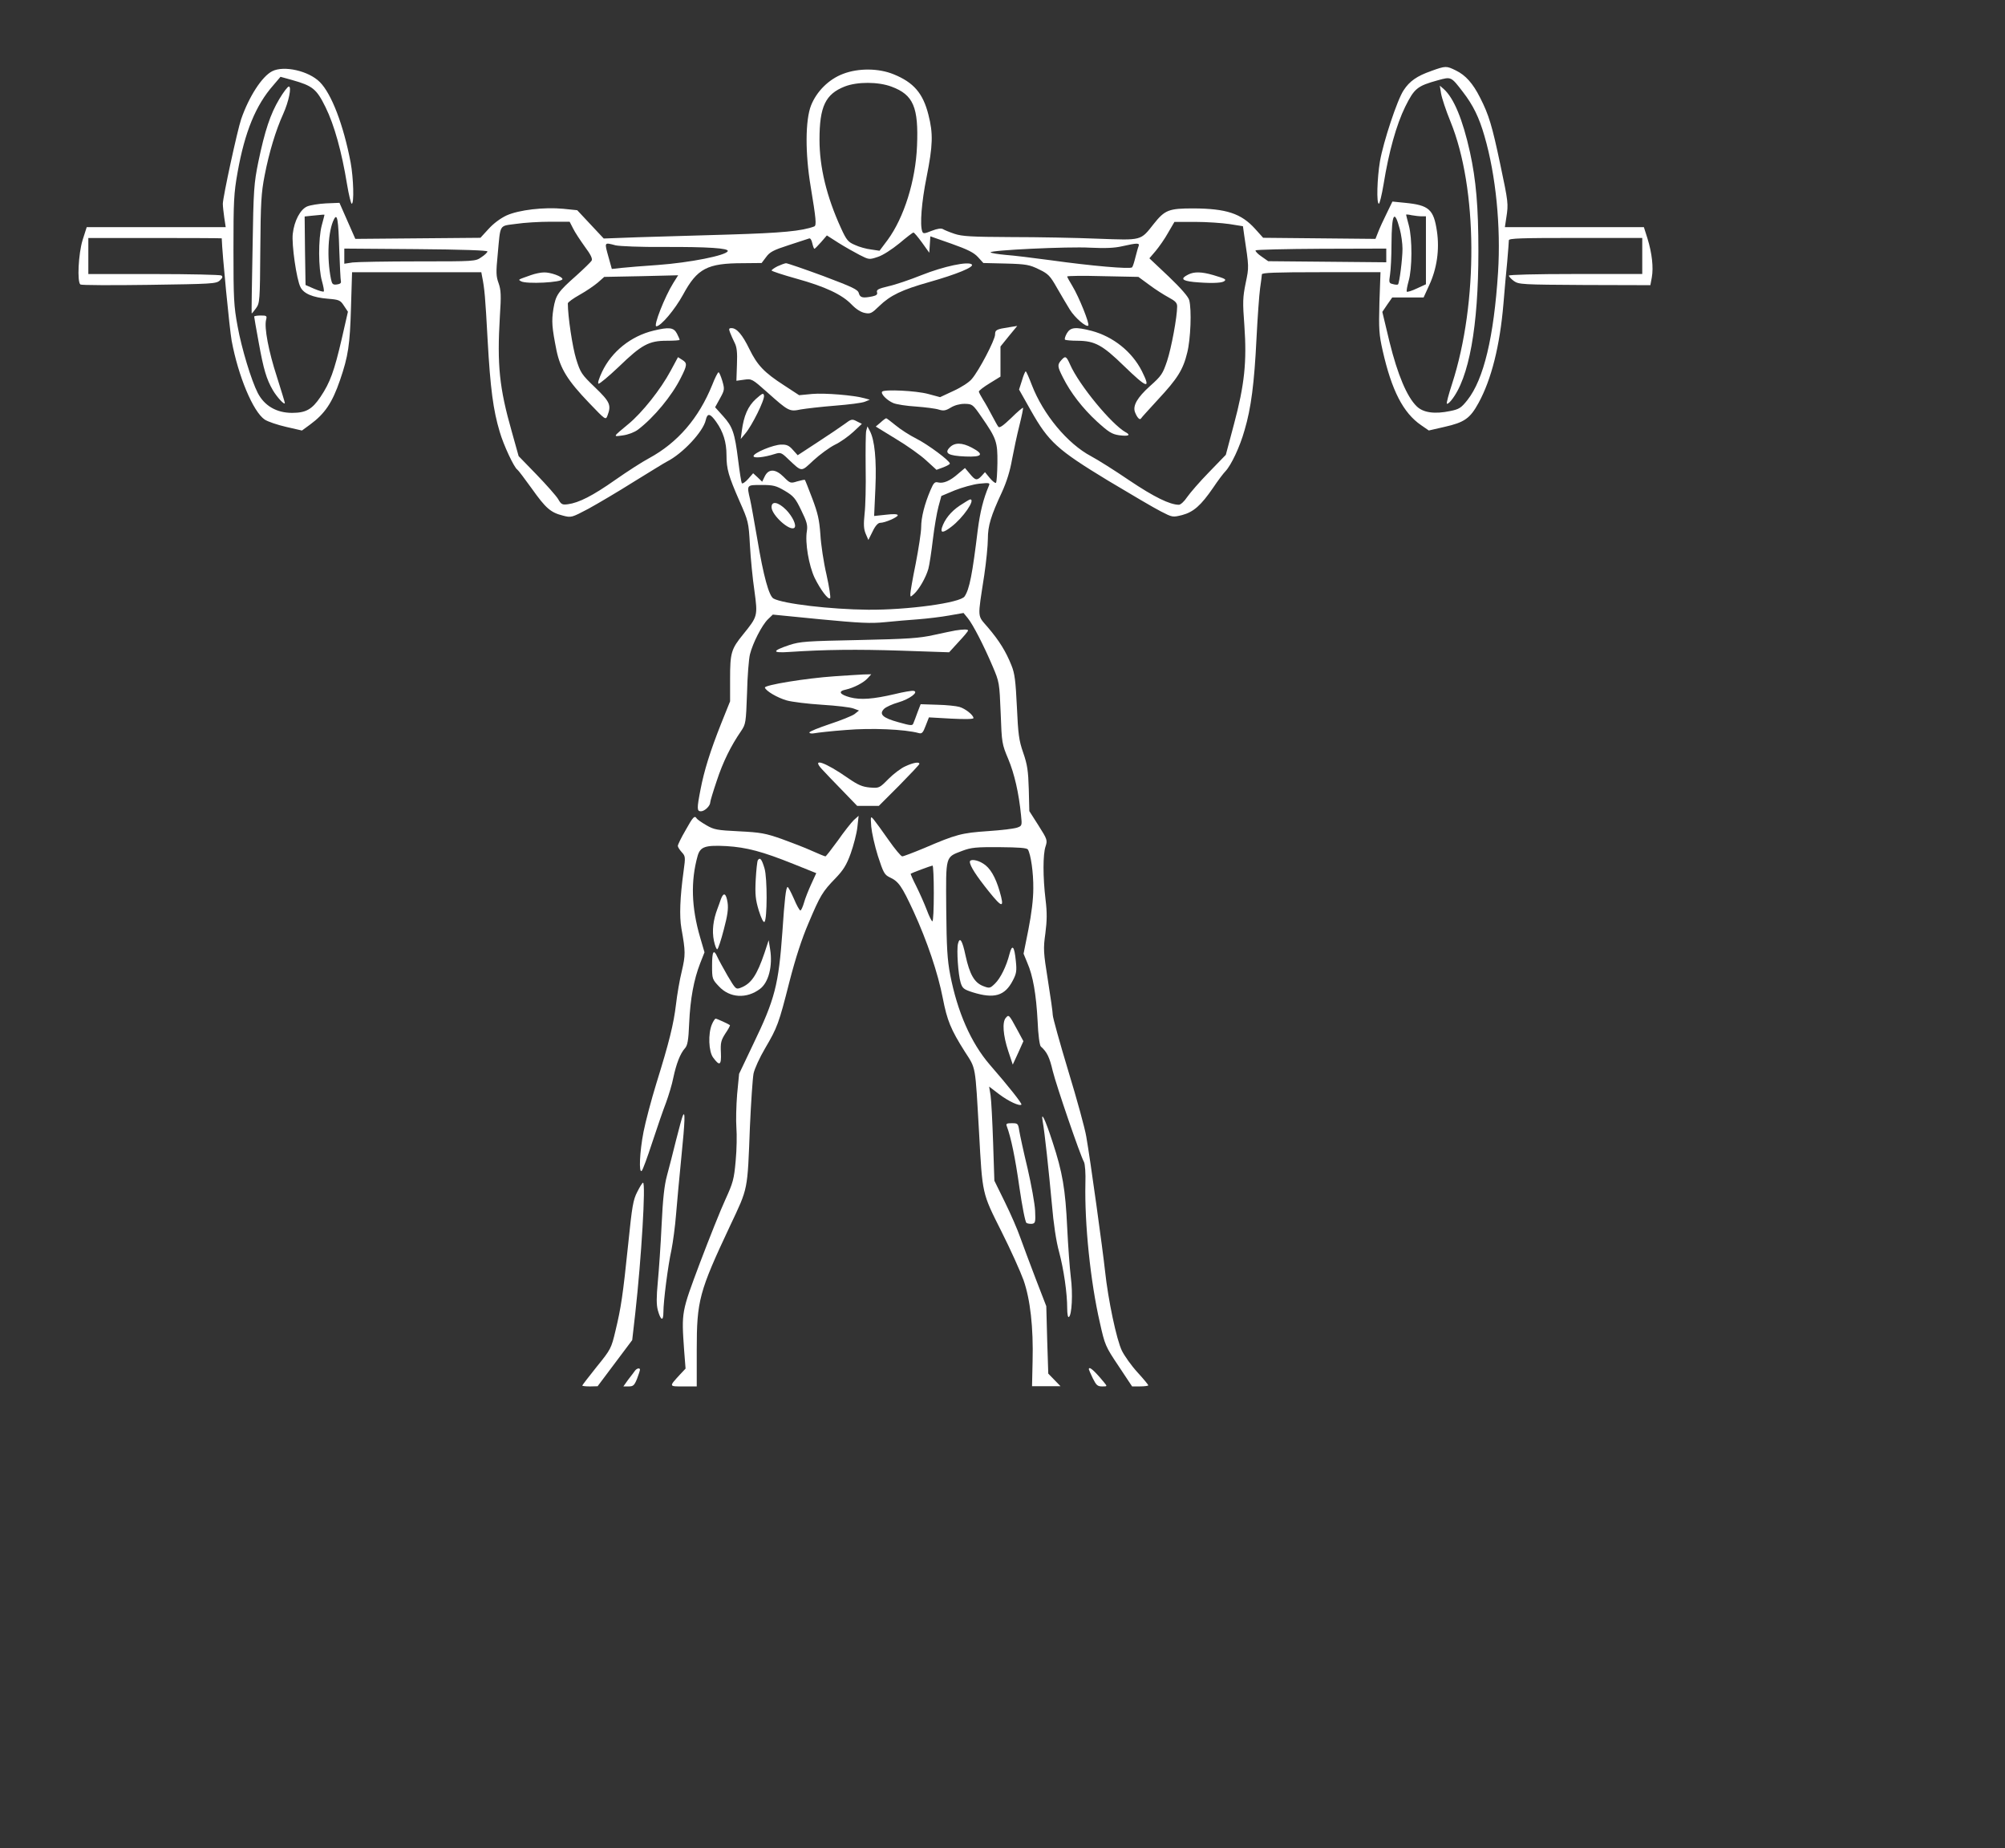 <svg
      xmlns="http://www.w3.org/2000/svg"
      id="Layer_1"
      x="0"
      y="0"
      version="1.1"
      viewBox="0 0 1112.215 1025.228"
      xmlSpace="preserve"
    >
      <rect x="0" y="0" width="1112.215" height="1025.228" fill="#333333" stroke="none"/>
      <path
      fill="#fff"
        d="M7939 7656c-78-27-120-56-153-107-35-52-112-285-131-393-16-96-20-236-6-236 4 0 16 48 26 108 29 180 71 330 120 430 51 102 66 115 182 147 73 20 72 21 138-65 57-74 90-141 120-246 63-216 91-501 75-754-23-358-79-594-170-709-35-44-46-51-96-61-86-18-149-9-185 26-54 52-106 175-151 357l-40 167 27 40 28 40h174l31 68c43 92 58 198 43 299-18 122-44 145-177 158l-70 7-32-66c-18-36-39-82-47-103l-15-38-311 3-312 3-45 50c-77 85-159 112-342 113-136 0-158-8-220-86-74-94-64-91-310-82-118 5-334 9-480 9-222 1-273 4-315 18-27 9-56 21-64 26-10 6-31 3-62-9-42-17-48-17-53-4-14 36-4 163 24 302 35 176 37 241 10 346-30 119-82 179-193 224-83 34-196 35-281 2-79-30-146-97-177-175-32-82-33-265-2-450 30-181 33-215 20-221-70-26-178-36-472-45-176-5-405-12-508-15l-188-7-74 79-73 78-78 8c-106 10-245-6-314-37-34-16-72-44-100-75l-45-49-347-3-347-3-44 100-44 100-74-3c-41-2-88-10-105-17-38-16-72-80-80-152-7-58 21-255 43-296 18-36 68-57 152-64 62-5 69-8 89-39l22-33-34-149c-42-181-65-244-118-323-47-70-81-89-158-89-86 0-153 39-190 110-36 70-90 248-112 370-21 112-23 155-23 425 0 269 2 313 23 430 40 224 101 372 198 482l40 47 65-18c113-32 135-49 185-151 48-97 90-248 119-427 10-60 22-108 26-108 14 0 10 142-6 229-40 209-106 381-171 446-62 62-199 93-264 60-57-29-129-141-172-265-21-61-101-430-102-470 0-14 4-49 8-77l8-53H481l-23-72c-23-76-31-231-12-246 5-4 176-5 380-2 349 5 373 6 393 24 16 15 18 21 9 28-7 4-176 8-375 8H490v200h370c204 0 370-1 370-2 2-80 44-508 55-568 37-198 119-393 183-437 18-12 72-30 120-41l87-20 45 33c82 60 123 121 166 246 46 134 55 196 61 402l6 197h717l4-22c14-68 18-115 31-354 15-269 31-389 67-509 21-73 80-199 98-210 5-3 41-51 80-105 78-110 105-133 173-150 46-12 48-11 141 38 51 28 165 95 252 150 88 54 170 105 184 112 87 44 201 166 215 230 9 40 24 38 58-10 39-55 57-113 57-184 0-78 11-115 72-255 49-111 51-116 58-245 4-72 15-186 25-253 19-140 18-142-62-241-67-82-73-103-73-247v-125l-49-122c-62-156-95-263-115-367-21-107-20-121 2-121 21 0 52 30 52 50 0 7 16 60 36 119 34 104 79 195 135 276 26 39 27 45 33 210 2 94 10 190 16 215 16 64 67 163 100 195l27 26 263-26c221-21 279-24 359-16 53 5 137 13 186 16 50 4 126 13 170 21l80 14 23-28c29-35 90-154 138-267 38-89 38-92 45-260 6-166 7-172 42-255 34-81 59-189 71-313 6-55 5-58-20-67-15-6-88-15-163-20-147-10-177-18-354-94-60-25-115-46-122-46s-41 41-76 91-72 101-82 113c-18 21-18 20-14-39 3-33 19-106 37-163 30-92 36-104 65-118 50-23 67-48 133-190 75-164 135-341 162-481 24-123 44-173 122-296 63-98 57-68 79-447 19-346 16-335 123-548 52-103 107-226 124-273 37-106 55-261 50-451l-3-137h158l-34 35-34 35-6 187-5 187-58 150c-32 83-70 186-86 230-15 44-54 133-86 198l-58 118-7 212c-4 117-10 234-14 261l-8 49 55-42c53-40 114-68 124-58 5 5-68 98-176 222-104 121-179 292-219 498-16 83-20 151-22 365-2 301-6 286 90 323 48 18 76 21 205 20 109-1 152-4 158-13 16-27 31-127 30-216 0-61-10-140-27-227l-27-135 21-51c31-71 49-173 57-324 3-76 11-134 18-140 34-30 48-59 66-136 20-81 151-464 173-504 6-11 10-63 8-120-5-222 28-545 80-770 28-126 31-133 104-242l75-113h45c25 0 45 3 45 6s-27 36-60 72c-34 37-72 91-86 119-30 60-77 284-94 443-12 113-81 614-104 745-7 44-52 208-100 365-47 156-86 296-86 310s-12 100-27 193c-25 156-26 174-14 260 9 70 10 114 1 187-15 125-15 251 0 295 11 34 10 39-39 116l-51 80-3 122c-3 101-8 136-31 202-24 69-28 103-35 255-7 144-12 185-30 229-31 78-68 137-130 210-61 72-59 42-21 291 11 74 20 165 20 201 0 73 17 128 78 259 26 57 45 117 56 181 10 53 28 138 41 189 13 52 22 96 20 98s-32-23-66-57c-45-43-65-57-71-48-5 6-20 34-35 62-14 27-36 67-49 87-13 21-24 42-24 46 0 5 27 26 60 46l60 37v167l46 57 47 57-44-7c-72-11-79-15-79-41 0-29-89-200-129-246-14-18-59-47-101-66l-75-35-67 18c-68 18-240 26-254 13-11-11 26-49 62-64 17-7 73-16 125-19 52-4 109-11 127-17 26-8 38-6 66 11 21 13 50 21 77 21 43-1 45-2 94-73 83-120 89-138 88-255-1-57-4-106-8-110-3-4-19 8-34 26l-27 33-18-20c-26-28-35-27-66 11l-27 32-38-32c-44-39-81-55-111-48-18 5-25-2-42-42-33-77-52-152-52-206 0-28-14-118-30-201-17-82-30-159-30-169 0-19 0-19 21 0 28 26 65 90 79 139 6 22 17 95 25 163 8 67 22 149 31 182l16 59 74 31c40 16 101 33 135 37 59 6 62 5 54-13-30-71-48-143-61-243-30-247-46-329-73-369-22-36-319-76-536-74-209 2-471 33-524 62-25 13-56 125-90 330-17 96-34 195-40 220-19 81-20 80 63 80 66 0 81-4 129-32 49-29 60-42 92-109 31-63 36-82 31-115-11-64 11-191 43-259 33-67 76-124 86-113 4 4-5 62-20 130-16 68-31 168-34 223-6 82-14 118-45 200-21 55-39 101-41 103s-21-2-42-8c-38-12-40-11-76 25-45 45-84 46-105 2l-14-29-25 24-25 23-28-32c-16-18-32-28-35-23s-12 62-20 126c-19 154-31 187-83 245l-45 50 27 49c26 47 26 51 13 97-8 26-17 48-21 48s-20-31-35-70c-75-185-191-320-351-407-36-19-120-73-187-120-125-88-202-127-263-135-31-4-37-1-54 29-11 18-65 79-119 135l-100 103-38 136c-69 242-82 369-66 639 8 118 6 147-7 184-14 38-15 60-5 160 16 172 6 156 101 169 46 7 131 12 190 12h108l19-37c10-21 40-66 65-101 33-44 44-67 38-78-5-8-43-45-84-82-103-91-115-108-128-185-11-70-8-104 17-230 21-102 62-168 181-292 91-95 92-96 102-70 22 58 14 76-69 156-75 72-81 81-105 158-20 64-46 236-46 308 0 6 30 28 66 48s81 51 101 68l35 31 205 4 205 5-27-43c-47-75-112-240-94-240 25 0 103 93 148 175 79 146 134 175 334 175l102 1 25 33c20 28 41 39 125 66 55 18 106 35 113 37 7 3 14-7 18-26 4-17 9-31 12-31s19 17 37 37l32 37 64-41c35-22 88-52 117-67 53-27 54-27 102-11 28 9 77 41 119 75 39 33 74 60 78 60 5 0 26-26 48-56l40-56 3 45 3 46 117-41c90-32 124-49 147-74l30-33 126-3c113-3 131-7 182-32 52-25 62-35 101-104 25-43 56-96 71-120 28-45 91-99 102-88 9 8-51 158-88 219-16 26-29 50-29 53 0 4 89 5 198 2l197-4 60-44c33-25 82-56 108-70 37-20 47-30 47-50 0-58-32-231-56-303-24-71-31-82-95-139-70-63-96-108-83-144 11-29 26-46 33-36 3 6 47 53 96 107 107 115 138 164 161 259 19 75 25 238 11 291-5 19-46 66-114 131l-107 101 35 41c19 23 51 68 69 101l35 60h115c63 0 149-6 190-12l75-12 7-50c27-179 27-175 8-266-16-79-17-104-7-236 14-200 1-327-58-547l-45-169-93-96c-52-53-106-116-122-139-15-23-36-42-45-42-50 0-138 43-275 135-82 56-178 116-212 134-132 70-266 232-329 395-16 42-31 76-34 76s-13-23-21-51l-16-50 66-117c98-173 146-217 426-387 127-76 259-154 295-172 64-33 65-33 118-20 63 17 104 53 172 152 26 39 57 80 68 91 32 34 80 135 106 228 36 121 54 260 66 506 6 118 15 244 20 280s10 71 10 78c0 9 73 12 329 12h329l-6-168c-4-149-2-178 18-267 50-221 114-346 214-414l42-29 87 20c111 25 142 47 189 133 71 130 118 315 138 550 6 72 15 177 21 234 5 58 9 110 9 118 0 11 69 13 370 13h370v-200h-370c-222 0-370-4-370-9s13-19 28-30c27-19 45-20 393-22l364-1 8 43c10 55 1 135-24 216l-20 63h-771l8 53c12 77 11 84-34 297s-63 273-111 367c-40 80-81 126-135 152-53 26-56 26-137-3m-2993-87c121-45 150-114 141-329-8-193-72-397-163-521l-45-60-47 7c-26 3-66 14-89 25-38 16-47 26-78 94-80 175-119 338-119 490 0 184 33 253 140 295 69 27 186 27 260-1m-3146-711c0-2-7-28-15-58-20-74-19-241 1-309 8-29 13-55 10-58s-27 4-53 15l-48 21-3 190-2 190 37 4c67 7 73 7 73 5m6086-8h24v-377l-50-23c-27-13-53-21-56-18s2 30 10 59c20 68 21 235 1 309-8 30-15 57-15 59s14 1 31-3c17-3 42-6 55-6m-6004-185c3-88 7-167 9-175 3-10-5-16-22-18-23-3-27 2-33 30-24 118-16 269 17 332 18 35 24-3 29-169m5883 114c8-30 15-79 15-109 0-56-17-190-25-198-2-2-15-2-28 2-22 5-23 8-16 53 4 27 8 103 8 170 1 169 16 196 46 82m-4350-90c22-5 141-10 265-9 249 1 363-7 357-23-8-24-210-64-388-77-79-5-169-13-200-16l-55-6-17 61c-25 90-27 87 38 70m2901-5c-4-9-11-37-18-63-6-25-14-50-18-54-10-11-227 8-449 39-96 13-210 27-253 30-43 4-80 10-83 14-7 12 430 33 552 26 85-4 135-2 178 8 85 19 98 19 91 0m-3612-29c0-5-15-20-34-32-32-23-38-23-350-23-175 0-338-3-364-6l-46-7v84l398-3c257-2 397-7 396-13m4986-22v-38l-327 3-328 3-37 26c-21 14-35 29-33 34 3 4 167 8 365 9l360 1v-38M5180 3095c0-85-3-155-8-155-4 0-18 28-31 63-13 34-39 93-58 131-19 37-33 69-31 70 5 4 112 44 121 45 4 0 7-69 7-154"
        transform="matrix(.1 0 0 -.1 0 805)"
      ></path>
      <path
      fill="#fff"
        d="M1549 7500c-49-82-80-175-116-348-24-119-27-150-32-482-4-195-6-356-5-358s12 11 24 28c21 29 22 40 24 328 2 258 5 312 24 409 25 129 62 251 103 341 31 69 48 152 31 152-6 0-30-31-53-70M7994 7531c4-24 27-94 52-155 151-369 155-1004 9-1455-19-58-32-107-29-110s14 5 25 19c98 121 150 409 150 826 0 247-13 396-47 551-40 180-89 299-145 349l-22 19 7-44M4313 6573c-18-9-33-20-33-23 0-4 61-24 136-45 163-45 255-89 308-144 25-26 52-43 74-47 30-6 38-2 80 39 61 59 126 90 275 132 155 44 252 84 238 98-19 19-156-10-279-59-65-26-147-54-185-62-54-13-66-19-62-33 4-12-3-18-26-23-54-11-68-7-75 18-5 20-33 33-197 95-106 39-199 71-207 71-8-1-30-9-47-17M2945 6524c-76-27-71-24-55-34 27-17 230-7 230 12 0 14-66 38-102 37-18 0-51-7-73-15M6591 6527c-44-22-35-34 30-41 85-8 151-7 168 3 17 11 9 15-58 35-65 19-107 20-140 3M1410 6294c0-3 11-68 25-143 27-150 43-204 79-266 24-40 66-85 66-70 0 4-20 69-44 145-46 141-71 273-60 316 6 22 3 24-30 24-20 0-36-3-36-6M3625 6216c-125-30-232-116-285-228-17-36-26-64-20-66s57 41 114 95c125 121 166 143 264 143 40 0 72 2 72 5 0 4-7 19-15 35-18 34-43 37-130 16M4050 6205c5-14 17-39 25-56 12-23 16-53 13-121l-3-90 43 6c42 6 45 4 126-68 121-108 125-110 188-97 29 5 115 15 191 21 75 6 149 15 165 22l27 11-29 8c-60 17-221 30-290 24l-73-7-84 55c-110 71-148 111-192 201-39 80-70 116-99 116-15 0-16-4-8-25M5918 6201c-9-16-14-32-10-35 3-3 35-6 71-6 94-1 136-23 256-140 129-125 151-132 99-28-55 108-159 191-279 223-90 23-117 20-137-14M3720 5993c-55-103-158-232-233-294-89-74-89-72-32-64 29 4 64 17 84 32 88 67 188 187 238 288 35 69 36 81 9 98l-25 16-41-76M5887 6052c-22-25-22-34 9-95 43-86 109-171 189-245 65-59 83-70 122-76 52-7 68 0 38 16-78 43-259 262-309 376-21 47-26 50-49 24"
        transform="matrix(.1 0 0 -.1 0 805)"
      ></path>
      <path
      fill="#fff"
        d="M4193 5837c-44-40-67-93-78-177l-6-45 25 30c37 43 109 188 104 211-3 16-9 13-45-19M4685 5698c-22-16-90-62-150-101l-110-72-27 30c-20 23-34 30-64 29-43 0-154-46-154-64 0-13 59-7 118 12 32 10 37 8 75-29 78-73 69-72 140-6 35 32 88 71 118 86 30 14 76 47 102 71l48 45-28 14c-26 14-31 13-68-15M4885 5707l-27-23 111-68c62-37 138-91 169-120l57-52 38 14c20 8 37 17 36 21-1 16-121 105-184 137-38 19-91 53-117 75-26 21-49 39-52 39s-17-10-31-23M4805 5660c-3-14-4-106-3-205 2-99-1-214-6-255-6-59-5-83 6-110l15-35 24 48c14 30 30 47 41 47 27 0 98 31 98 42 0 7-24 8-65 3l-66-7 7 154c7 158-4 268-31 318l-13 25-7-25M5269 5569c-33-33-9-47 86-51s106 12 36 49c-55 29-95 29-122 2M5323 5245c-49-33-83-76-98-122-9-31 8-29 52 5 65 49 136 152 105 152-4 0-30-16-59-35M4280 5237c0-44 103-137 127-114 13 13-11 63-46 99-44 44-81 51-81 15M5300 4553c-14-2-68-14-120-25-81-18-141-22-415-28-293-6-326-8-387-28-98-33-97-45 3-38 196 13 370 15 619 7l265-9 52 57c29 31 53 59 53 64 0 7-26 7-70 0M4630 4299c-161-11-392-49-387-63 6-19 69-56 121-71 28-8 116-19 196-24s158-14 175-21l30-11-25-20c-14-10-76-35-137-55-62-21-113-41-113-47 0-5 12-7 28-4 15 3 93 12 175 18 140 12 326 4 403-17 18-5 24 1 39 41l18 46 124-7c77-4 123-3 123 3 0 17-46 53-78 62-17 5-72 11-123 12l-92 3-17-44c-9-25-19-52-23-61-5-15-12-15-83 5-88 24-110 45-79 75 11 10 46 26 78 35 62 18 116 58 85 64-9 2-56-6-105-18-120-28-189-33-247-18-59 16-69 34-24 43 44 10 99 38 122 64l19 21-44-1c-24-1-96-6-159-10M4560 3783c19-21 71-75 115-120l80-83h120l113 113c61 62 112 116 112 120 0 13-34 7-77-13-24-10-66-42-95-71-50-51-52-51-103-47-42 4-65 14-119 51-130 91-208 117-146 50M3803 3445c-24-41-43-80-43-87 0-6 10-22 22-35 20-22 21-26 10-105-20-146-24-250-12-318 23-128 23-147 2-237-12-48-26-131-32-183-13-110-38-211-109-439-28-91-60-212-71-268-22-112-27-234-10-217 6 6 32 77 59 160 27 82 61 181 76 219 14 39 33 100 40 137 17 80 39 135 64 163 15 16 20 43 24 140 6 135 26 242 61 332l24 61-24 82c-49 167-53 314-14 453 15 51 42 60 160 54 112-7 199-30 371-99l127-51-28-61c-15-33-34-80-40-103-7-24-16-43-20-43-5 0-21 29-36 65-16 36-31 65-35 65-9 0-17-69-29-250-21-291-41-372-161-620l-79-166-11-114c-5-63-7-146-4-185 3-38 2-121-4-183-9-103-15-123-57-215-26-56-89-214-141-351-103-275-103-271-88-485l8-102-30-32c-63-69-64-67 18-67h74v202c0 275 13 323 185 689 101 214 96 190 110 549 6 135 15 267 20 295 6 28 34 89 64 140 68 116 76 136 135 369 34 132 69 240 107 328 64 151 76 172 150 248 42 44 60 72 83 136 16 45 33 110 37 145l7 64-27-24c-14-14-54-64-88-113-35-48-66-88-69-88-4 0-38 14-76 31-37 17-113 46-168 66-89 31-115 36-235 42-123 6-139 9-182 34-26 15-50 32-53 37-12 19-20 10-62-65"
        transform="matrix(.1 0 0 -.1 0 805)"
      ></path>
      <path
      fill="#fff"
        d="M4204 3279c-4-7-9-56-12-110-4-80-1-109 17-169 14-44 26-69 32-63 15 15 16 242 0 296-15 51-25 64-37 46M5380 3270c0-23 36-78 104-163 77-96 89-96 61 0-23 79-53 130-91 153-34 22-74 26-74 10M3999 3063c-5-16-14-39-19-53-24-63-31-123-20-177 6-29 15-51 19-48 5 2 21 51 36 109 21 79 26 115 21 150-8 52-22 59-37 19M5314 2815c-8-34 1-170 15-216 10-31 17-37 67-53 119-37 178-20 222 65 20 38 23 53 17 109-8 82-20 96-35 39-17-68-50-135-81-165-27-26-30-27-66-13-48 19-74 64-97 169-18 86-32 106-42 65"
        transform="matrix(.1 0 0 -.1 0 805)"
      ></path>
      <path
      fill="#fff"
        d="M4241 2765c-42-124-74-172-133-194-26-10-28-7-72 67-24 42-50 89-57 105-20 45-29 31-29-48 0-74 1-77 38-116 60-65 154-70 228-14 48 36 71 128 56 220l-8 50-23-70M5579 2404c-20-24-15-96 14-184l25-75 30 65 29 65-35 65c-45 83-46 84-63 64M3949 2368c-22-52-18-151 7-184 36-49 46-43 43 27-3 56 1 69 25 107 16 23 27 44 25 46-9 7-73 36-79 36-4 0-14-15-21-32M3787 1860c-4-8-20-69-37-135-16-66-39-154-50-195-15-55-23-129-30-275-5-110-15-252-21-315-8-86-8-126 0-157 16-58 31-64 31-11 0 60 25 257 45 347 8 41 20 128 25 193s19 211 30 324c20 197 22 260 7 224M5784 1830c11-59 34-276 51-459 9-108 24-208 40-265 26-98 45-228 45-314 0-30 4-51 9-47 17 10 23 130 11 221-6 49-15 172-20 274-10 214-26 308-81 475-41 127-66 178-55 115M5585 1803c23-61 47-176 70-340 15-103 32-191 39-196 6-4 20-6 31-5 18 3 20 9 17 73-2 39-21 144-42 235-22 91-42 184-46 208-6 40-8 42-41 42-29 0-34-3-28-17M3535 1439c-23-44-29-81-50-287-30-290-40-355-71-484-23-97-26-103-104-199-44-55-80-102-80-104 0-3 19-5 43-5l42 1 96 128 96 128 17 149c34 304 59 724 43 724-4 0-18-23-32-51M3523 448c-5-7-22-30-38-50l-27-38h29c26 0 32 6 47 43 9 23 16 46 16 50 0 11-17 8-27-5M6040 455c0-2 10-25 22-50 19-38 26-45 52-45 29 0 29 0 10 23-56 68-84 91-84 72"
        transform="matrix(.1 0 0 -.1 0 805)"
      ></path>
    </svg>